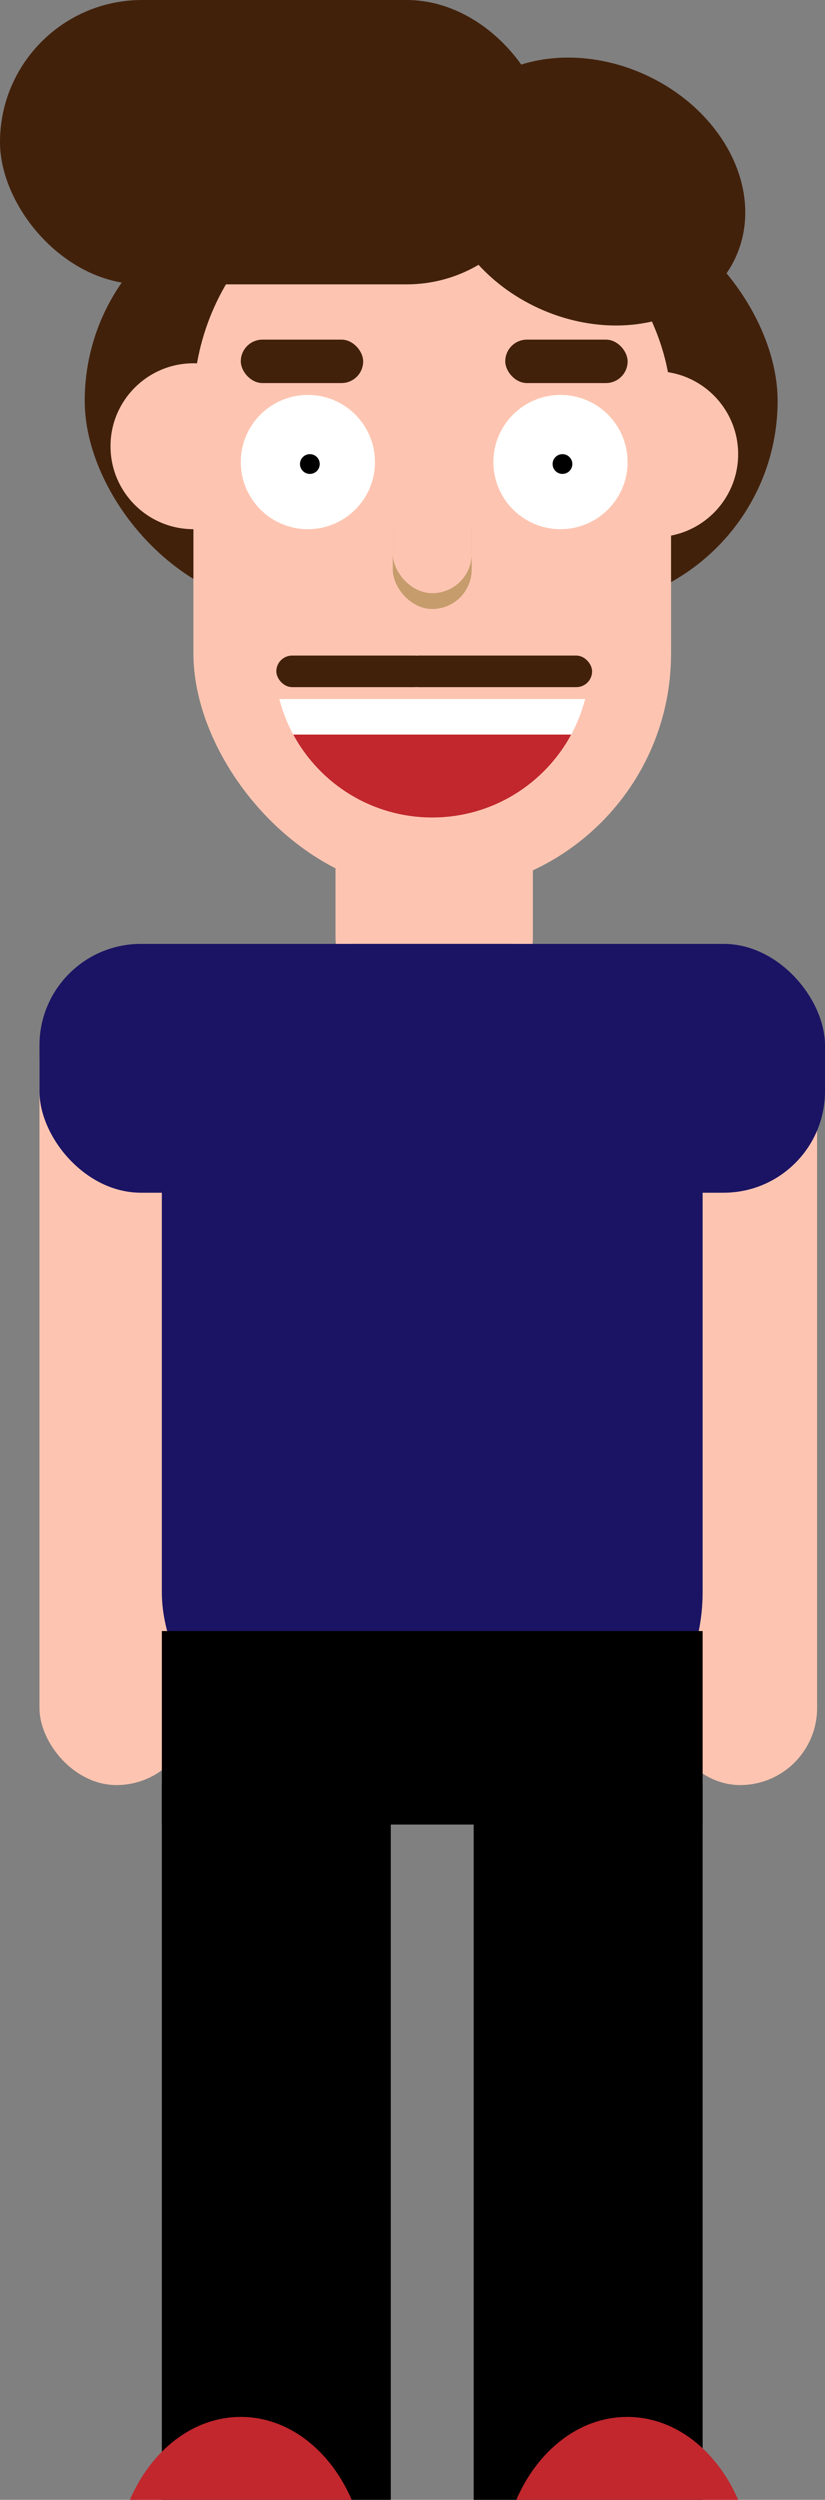<?xml version="1.0" encoding="UTF-8"?><svg xmlns="http://www.w3.org/2000/svg" viewBox="0 0 158.63 480.43"><rect x="0" y="0" width="158.63" height="480.43" fill="#808080" stroke="none"/><defs><style>.d{fill:#fff;}.e{fill:#fdc5b1;}.f{fill:#c1272d;}.g{fill:#c69c6d;}.h{fill:#42210b;}.i{fill:#1b1464;}</style></defs><g id="a"/><g id="b"><g id="c"><rect class="h" x="16.29" y="37.19" width="133.23" height="79.69" rx="39.85" ry="39.85"/><rect class="e" x="7.59" y="188.99" width="29.6" height="154.07" rx="14.8" ry="14.8"/><rect class="e" x="127.51" y="188.99" width="29.6" height="154.07" rx="14.8" ry="14.8"/><circle class="e" cx="125.99" cy="87.28" r="15.94"/><circle class="e" cx="37.19" cy="85.76" r="15.94"/><rect class="e" x="64.51" y="141.25" width="37.95" height="57.71" rx="18.97" ry="18.97"/><rect class="e" x="37.19" y="31.88" width="91.84" height="139.65" rx="45.92" ry="45.92"/><circle class="d" cx="59.2" cy="88.8" r="12.9"/><circle class="d" cx="107.77" cy="88.8" r="12.9"/><circle cx="59.58" cy="89.18" r="1.9"/><circle cx="108.15" cy="89.18" r="1.9"/><rect class="h" x="46.3" y="65.27" width="23.53" height="8.35" rx="4.17" ry="4.17"/><rect class="h" x="97.15" y="65.27" width="23.53" height="8.35" rx="4.17" ry="4.17"/><path class="f" d="M83.11,157.11h0c11.55,0,21.59-6.45,26.72-15.94H56.39c5.13,9.49,15.17,15.94,26.72,15.94Z"/><path class="d" d="M53.71,134.34c.62,2.41,1.53,4.69,2.68,6.83h53.44c1.16-2.14,2.06-4.43,2.68-6.83H53.71Z"/><rect class="h" x="53.13" y="125.99" width="29.6" height="6.07" rx="3.04" ry="3.04"/><rect class="h" x="77.42" y="125.99" width="36.43" height="6.07" rx="3.04" ry="3.04"/><rect class="g" x="75.52" y="93.96" width="15.18" height="23.08" rx="7.59" ry="7.59"/><rect class="e" x="75.52" y="90.92" width="15.18" height="23.08" rx="7.59" ry="7.59"/><rect class="i" x="31.12" y="181.4" width="103.98" height="161.66" rx="37.04" ry="37.04"/><rect x="31.12" y="313.46" width="103.98" height="37.19"/><rect x="31.12" y="343.06" width="44.02" height="137.38"/><rect x="91.08" y="343.06" width="44.02" height="137.38"/><path class="f" d="M120.6,464.49h0c-9.22,0-17.23,6.45-21.33,15.94h42.66c-4.1-9.49-12.11-15.94-21.33-15.94Z"/><path class="f" d="M46.3,464.49h0c-9.22,0-17.23,6.45-21.33,15.94h42.66c-4.1-9.49-12.11-15.94-21.33-15.94Z"/><rect class="h" x="0" y="0" width="105.5" height="54.65" rx="27.32" ry="27.32"/><ellipse class="h" cx="113.85" cy="36.81" rx="24.67" ry="30.36" transform="translate(33 125.02) rotate(-65.41)"/><rect class="i" x="7.59" y="181.4" width="151.04" height="47.82" rx="19.5" ry="19.5"/></g></g></svg>